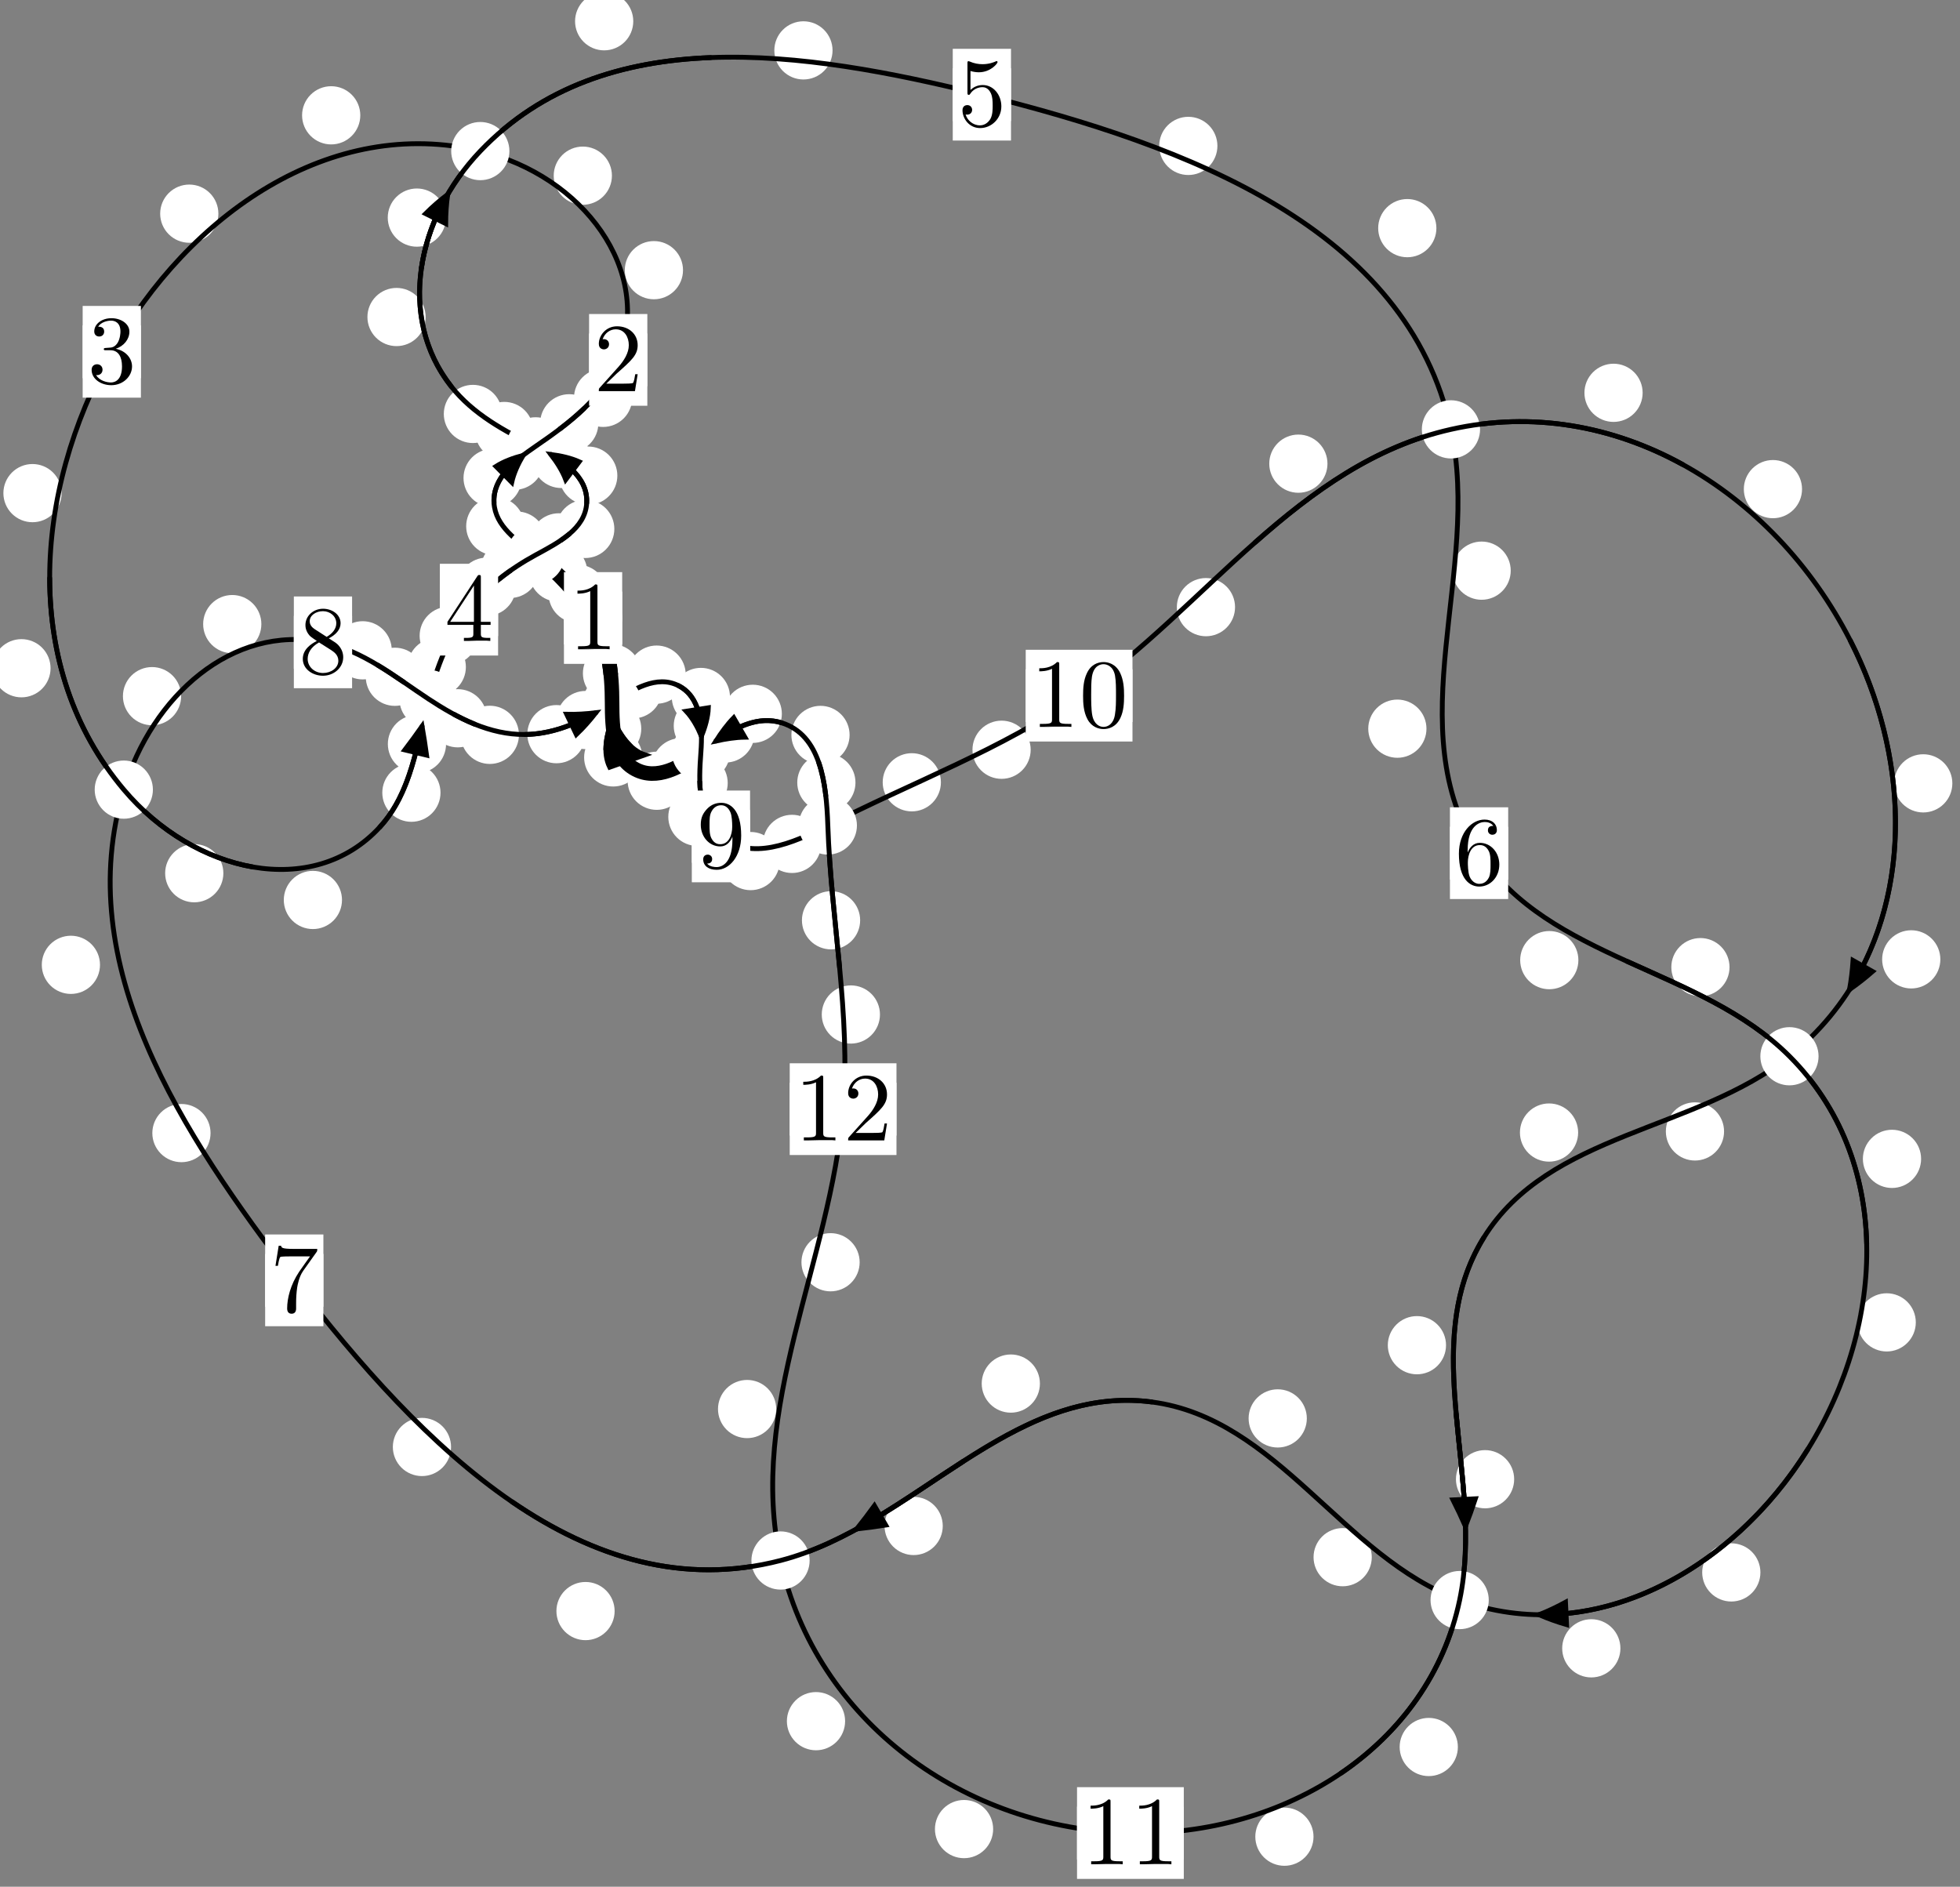 <?xml version="1.0"?>
<!-- Created by MetaPost 1.999 on 2021.07.05:2358 -->
<svg version="1.1" xmlns="http://www.w3.org/2000/svg" xmlns:xlink="http://www.w3.org/1999/xlink" width="201.28" height="193.766" viewBox="0 0 201.28 193.766">
<rect x="0" y="0" width="201.28" height="193.766" fill="#808080" stroke="none"/>
<!-- Original BoundingBox: -55.785324 -135.960480 145.494461 57.805710 -->
  <defs>
    <g transform="scale(0.01,0.01)" id="GLYPHcmr10_48">
      <path style="fill-rule: evenodd;" d="M460 -320C460 -400,455 -480,420 -554C374 -650,292 -666,250 -666C190 -666,117 -640,76 -547C44 -478,39 -400,39 -320C39 -245,43 -155,84 -79C127 2,200 22,249 22C303 22,379 1,423 -94C455 -163,460 -241,460 -320M249 -0C210 -0,151 -25,133 -121C122 -181,122 -273,122 -332C122 -396,122 -462,130 -516C149 -635,224 -644,249 -644C282 -644,348 -626,367 -527C377 -471,377 -395,377 -332C377 -257,377 -189,366 -125C351 -30,294 -0,249 -0"></path>
    </g>
    <g transform="scale(0.01,0.01)" id="GLYPHcmr10_49">
      <path style="fill-rule: evenodd;" d="M294 -640C294 -664,294 -666,271 -666C209 -602,121 -602,89 -602L89 -571C109 -571,168 -571,220 -597L220 -79C220 -43,217 -31,127 -31L95 -31L95 -0L257 -0L130 -3L217 -3L257 -3L297 -3L384 -3L419 -0L419 -31L387 -31C297 -31,294 -42,294 -79"></path>
    </g>
    <g transform="scale(0.01,0.01)" id="GLYPHcmr10_50">
      <path style="fill-rule: evenodd;" d="M127 -77L233 -180C389 -318,449 -372,449 -472C449 -586,359 -666,237 -666C124 -666,50 -574,50 -485C50 -429,100 -429,103 -429C120 -429,155 -441,155 -482C155 -508,137 -534,102 -534C94 -534,92 -534,89 -533C112 -598,166 -635,224 -635C315 -635,358 -554,358 -472C358 -392,308 -313,253 -251L61 -37C50 -26,50 -24,50 -0L421 -0L449 -174L424 -174C419 -144,412 -100,402 -85C395 -77,329 -77,307 -77"></path>
    </g>
    <g transform="scale(0.01,0.01)" id="GLYPHcmr10_51">
      <path style="fill-rule: evenodd;" d="M290 -352C372 -379,430 -449,430 -528C430 -610,342 -666,246 -666C145 -666,69 -606,69 -530C69 -497,91 -478,120 -478C151 -478,171 -500,171 -529C171 -579,124 -579,109 -579C140 -628,206 -641,242 -641C283 -641,338 -619,338 -529C338 -517,336 -459,310 -415C280 -367,246 -364,221 -363C213 -362,189 -360,182 -360C174 -359,167 -358,167 -348C167 -337,174 -337,191 -337L235 -337C317 -337,354 -269,354 -171C354 -35,285 -6,241 -6C198 -6,123 -23,88 -82C123 -77,154 -99,154 -137C154 -173,127 -193,98 -193C74 -193,42 -179,42 -135C42 -44,135 22,244 22C366 22,457 -69,457 -171C457 -253,394 -331,290 -352"></path>
    </g>
    <g transform="scale(0.01,0.01)" id="GLYPHcmr10_52">
      <path style="fill-rule: evenodd;" d="M294 -165L294 -78C294 -42,292 -31,218 -31L197 -31L197 -0L332 -0L238 -3L290 -3L332 -3L374 -3L427 -3L468 -0L468 -31L447 -31C373 -31,371 -42,371 -78L371 -165L471 -165L471 -196L371 -196L371 -651C371 -671,371 -677,355 -677C346 -677,343 -677,335 -665L28 -196L28 -165M300 -196L56 -196L300 -569"></path>
    </g>
    <g transform="scale(0.01,0.01)" id="GLYPHcmr10_53">
      <path style="fill-rule: evenodd;" d="M449 -201C449 -320,367 -420,259 -420C211 -420,168 -404,132 -369L132 -564C152 -558,185 -551,217 -551C340 -551,410 -642,410 -655C410 -661,407 -666,400 -666C399 -666,397 -666,392 -663C372 -654,323 -634,256 -634C216 -634,170 -641,123 -662C115 -665,113 -665,111 -665C101 -665,101 -657,101 -641L101 -345C101 -327,101 -319,115 -319C122 -319,124 -322,128 -328C139 -344,176 -398,257 -398C309 -398,334 -352,342 -334C358 -297,360 -258,360 -208C360 -173,360 -113,336 -71C312 -32,275 -6,229 -6C156 -6,99 -59,82 -118C85 -117,88 -116,99 -116C132 -116,149 -141,149 -165C149 -189,132 -214,99 -214C85 -214,50 -207,50 -161C50 -75,119 22,231 22C347 22,449 -74,449 -201"></path>
    </g>
    <g transform="scale(0.01,0.01)" id="GLYPHcmr10_54">
      <path style="fill-rule: evenodd;" d="M132 -328L132 -352C132 -605,256 -641,307 -641C331 -641,373 -635,395 -601C380 -601,340 -601,340 -556C340 -525,364 -510,386 -510C402 -510,432 -519,432 -558C432 -618,388 -666,305 -666C177 -666,42 -537,42 -316C42 -49,158 22,251 22C362 22,457 -72,457 -204C457 -331,368 -427,257 -427C189 -427,152 -376,132 -328M251 -6C188 -6,158 -66,152 -81C134 -128,134 -208,134 -226C134 -304,166 -404,256 -404C272 -404,318 -404,349 -342C367 -305,367 -254,367 -205C367 -157,367 -107,350 -71C320 -11,274 -6,251 -6"></path>
    </g>
    <g transform="scale(0.01,0.01)" id="GLYPHcmr10_55">
      <path style="fill-rule: evenodd;" d="M476 -609C485 -621,485 -623,485 -644L242 -644C120 -644,118 -657,114 -676L89 -676L56 -470L81 -470C84 -486,93 -549,106 -561C113 -567,191 -567,204 -567L411 -567C400 -551,321 -442,299 -409C209 -274,176 -135,176 -33C176 -23,176 22,222 22C268 22,268 -23,268 -33L268 -84C268 -139,271 -194,279 -248C283 -271,297 -357,341 -419"></path>
    </g>
    <g transform="scale(0.01,0.01)" id="GLYPHcmr10_56">
      <path style="fill-rule: evenodd;" d="M163 -457C117 -487,113 -521,113 -538C113 -599,178 -641,249 -641C322 -641,386 -589,386 -517C386 -460,347 -412,287 -377M309 -362C381 -399,430 -451,430 -517C430 -609,341 -666,250 -666C150 -666,69 -592,69 -499C69 -481,71 -436,113 -389C124 -377,161 -352,186 -335C128 -306,42 -250,42 -151C42 -45,144 22,249 22C362 22,457 -61,457 -168C457 -204,446 -249,408 -291C389 -312,373 -322,309 -362M209 -320L332 -242C360 -223,407 -193,407 -132C407 -58,332 -6,250 -6C164 -6,92 -68,92 -151C92 -209,124 -273,209 -320"></path>
    </g>
    <g transform="scale(0.01,0.01)" id="GLYPHcmr10_57">
      <path style="fill-rule: evenodd;" d="M367 -318L367 -286C367 -52,263 -6,205 -6C188 -6,134 -8,107 -42C151 -42,159 -71,159 -88C159 -119,135 -134,113 -134C97 -134,67 -125,67 -86C67 -19,121 22,206 22C335 22,457 -114,457 -329C457 -598,342 -666,253 -666C198 -666,149 -648,106 -603C65 -558,42 -516,42 -441C42 -316,130 -218,242 -218C303 -218,344 -260,367 -318M243 -241C227 -241,181 -241,150 -304C132 -341,132 -391,132 -440C132 -494,132 -541,153 -578C180 -628,218 -641,253 -641C299 -641,332 -607,349 -562C361 -530,365 -467,365 -421C365 -338,331 -241,243 -241"></path>
    </g>
  </defs>
  <path d="M62.315 60.986C62.315 60.193,62 59.433,61.439 58.872C60.879 58.312,60.119 57.997,59.326 57.997C58.533 57.997,57.773 58.312,57.213 58.872C56.652 59.433,56.337 60.193,56.337 60.986C56.337 61.778,56.652 62.539,57.213 63.099C57.773 63.66,58.533 63.974,59.326 63.974C60.119 63.974,60.879 63.66,61.439 63.099C62 62.539,62.315 61.778,62.315 60.986Z" style="fill: rgb(100%,100%,100%);stroke: none;"></path>
  <path d="M63.893 63.467C63.893 62.675,63.578 61.915,63.018 61.354C62.457 60.794,61.697 60.479,60.905 60.479C60.112 60.479,59.352 60.794,58.791 61.354C58.231 61.915,57.916 62.675,57.916 63.467C57.916 64.26,58.231 65.02,58.791 65.581C59.352 66.141,60.112 66.456,60.905 66.456C61.697 66.456,62.457 66.141,63.018 65.581C63.578 65.02,63.893 64.26,63.893 63.467Z" style="fill: rgb(100%,100%,100%);stroke: none;"></path>
  <path d="M56.073 55.521C56.073 54.728,55.758 53.968,55.198 53.408C54.637 52.847,53.877 52.532,53.084 52.532C52.292 52.532,51.532 52.847,50.971 53.408C50.411 53.968,50.096 54.728,50.096 55.521C50.096 56.314,50.411 57.074,50.971 57.634C51.532 58.195,52.292 58.51,53.084 58.51C53.877 58.51,54.637 58.195,55.198 57.634C55.758 57.074,56.073 56.314,56.073 55.521Z" style="fill: rgb(100%,100%,100%);stroke: none;"></path>
  <path d="M60.317 58.797C60.317 58.005,60.002 57.245,59.441 56.684C58.881 56.124,58.121 55.809,57.328 55.809C56.535 55.809,55.775 56.124,55.215 56.684C54.654 57.245,54.339 58.005,54.339 58.797C54.339 59.59,54.654 60.35,55.215 60.911C55.775 61.471,56.535 61.786,57.328 61.786C58.121 61.786,58.881 61.471,59.441 60.911C60.002 60.35,60.317 59.59,60.317 58.797Z" style="fill: rgb(100%,100%,100%);stroke: none;"></path>
  <path d="M53.577 49.086C53.577 48.294,53.262 47.534,52.702 46.973C52.141 46.413,51.381 46.098,50.588 46.098C49.796 46.098,49.035 46.413,48.475 46.973C47.914 47.534,47.6 48.294,47.6 49.086C47.6 49.879,47.914 50.639,48.475 51.2C49.035 51.76,49.796 52.075,50.588 52.075C51.381 52.075,52.141 51.76,52.702 51.2C53.262 50.639,53.577 49.879,53.577 49.086Z" style="fill: rgb(100%,100%,100%);stroke: none;"></path>
  <path d="M53.852 54.042C53.852 53.249,53.537 52.489,52.977 51.928C52.416 51.368,51.656 51.053,50.863 51.053C50.071 51.053,49.31 51.368,48.75 51.928C48.189 52.489,47.874 53.249,47.874 54.042C47.874 54.834,48.189 55.594,48.75 56.155C49.31 56.715,50.071 57.03,50.863 57.03C51.656 57.03,52.416 56.715,52.977 56.155C53.537 55.594,53.852 54.834,53.852 54.042Z" style="fill: rgb(100%,100%,100%);stroke: none;"></path>
  <path d="M61.446 43.472C61.446 42.679,61.131 41.919,60.571 41.358C60.01 40.798,59.25 40.483,58.457 40.483C57.665 40.483,56.904 40.798,56.344 41.358C55.784 41.919,55.469 42.679,55.469 43.472C55.469 44.264,55.784 45.025,56.344 45.585C56.904 46.145,57.665 46.46,58.457 46.46C59.25 46.46,60.01 46.145,60.571 45.585C61.131 45.025,61.446 44.264,61.446 43.472Z" style="fill: rgb(100%,100%,100%);stroke: none;"></path>
  <path d="M55.833 47.315C55.833 46.522,55.518 45.762,54.958 45.201C54.397 44.641,53.637 44.326,52.844 44.326C52.052 44.326,51.291 44.641,50.731 45.201C50.17 45.762,49.856 46.522,49.856 47.315C49.856 48.107,50.17 48.867,50.731 49.428C51.291 49.988,52.052 50.303,52.844 50.303C53.637 50.303,54.397 49.988,54.958 49.428C55.518 48.867,55.833 48.107,55.833 47.315Z" style="fill: rgb(100%,100%,100%);stroke: none;"></path>
  <path d="M70.141 27.746C70.141 26.954,69.826 26.193,69.265 25.633C68.705 25.072,67.944 24.758,67.152 24.758C66.359 24.758,65.599 25.072,65.038 25.633C64.478 26.193,64.163 26.954,64.163 27.746C64.163 28.539,64.478 29.299,65.038 29.86C65.599 30.42,66.359 30.735,67.152 30.735C67.944 30.735,68.705 30.42,69.265 29.86C69.826 29.299,70.141 28.539,70.141 27.746Z" style="fill: rgb(100%,100%,100%);stroke: none;"></path>
  <path d="M64.924 40.858C64.924 40.066,64.609 39.306,64.048 38.745C63.488 38.185,62.728 37.87,61.935 37.87C61.142 37.87,60.382 38.185,59.822 38.745C59.261 39.306,58.946 40.066,58.946 40.858C58.946 41.651,59.261 42.411,59.822 42.972C60.382 43.532,61.142 43.847,61.935 43.847C62.728 43.847,63.488 43.532,64.048 42.972C64.609 42.411,64.924 41.651,64.924 40.858Z" style="fill: rgb(100%,100%,100%);stroke: none;"></path>
  <path d="M37 11.843C37 11.05,36.685 10.29,36.124 9.73C35.564 9.169,34.804 8.854,34.011 8.854C33.218 8.854,32.458 9.169,31.898 9.73C31.337 10.29,31.022 11.05,31.022 11.843C31.022 12.636,31.337 13.396,31.898 13.956C32.458 14.517,33.218 14.832,34.011 14.832C34.804 14.832,35.564 14.517,36.124 13.956C36.685 13.396,37 12.636,37 11.843Z" style="fill: rgb(100%,100%,100%);stroke: none;"></path>
  <path d="M62.841 18.041C62.841 17.249,62.526 16.489,61.965 15.928C61.405 15.368,60.645 15.053,59.852 15.053C59.059 15.053,58.299 15.368,57.739 15.928C57.178 16.489,56.863 17.249,56.863 18.041C56.863 18.834,57.178 19.594,57.739 20.155C58.299 20.715,59.059 21.03,59.852 21.03C60.645 21.03,61.405 20.715,61.965 20.155C62.526 19.594,62.841 18.834,62.841 18.041Z" style="fill: rgb(100%,100%,100%);stroke: none;"></path>
  <path d="M6.326 50.644C6.326 49.851,6.011 49.091,5.45 48.53C4.89 47.97,4.13 47.655,3.337 47.655C2.544 47.655,1.784 47.97,1.224 48.53C0.663 49.091,0.348 49.851,0.348 50.644C0.348 51.436,0.663 52.196,1.224 52.757C1.784 53.317,2.544 53.632,3.337 53.632C4.13 53.632,4.89 53.317,5.45 52.757C6.011 52.196,6.326 51.436,6.326 50.644Z" style="fill: rgb(100%,100%,100%);stroke: none;"></path>
  <path d="M22.427 21.943C22.427 21.15,22.112 20.39,21.551 19.83C20.991 19.269,20.231 18.954,19.438 18.954C18.645 18.954,17.885 19.269,17.325 19.83C16.764 20.39,16.449 21.15,16.449 21.943C16.449 22.736,16.764 23.496,17.325 24.056C17.885 24.617,18.645 24.932,19.438 24.932C20.231 24.932,20.991 24.617,21.551 24.056C22.112 23.496,22.427 22.736,22.427 21.943Z" style="fill: rgb(100%,100%,100%);stroke: none;"></path>
  <path d="M22.938 89.678C22.938 88.885,22.623 88.125,22.062 87.565C21.502 87.004,20.742 86.689,19.949 86.689C19.156 86.689,18.396 87.004,17.836 87.565C17.275 88.125,16.96 88.885,16.96 89.678C16.96 90.471,17.275 91.231,17.836 91.791C18.396 92.352,19.156 92.667,19.949 92.667C20.742 92.667,21.502 92.352,22.062 91.791C22.623 91.231,22.938 90.471,22.938 89.678Z" style="fill: rgb(100%,100%,100%);stroke: none;"></path>
  <path d="M5.192 68.627C5.192 67.834,4.877 67.074,4.317 66.513C3.756 65.953,2.996 65.638,2.203 65.638C1.411 65.638,0.651 65.953,0.09 66.513C-0.47 67.074,-0.785 67.834,-0.785 68.627C-0.785 69.419,-0.47 70.18,0.09 70.74C0.651 71.301,1.411 71.616,2.203 71.616C2.996 71.616,3.756 71.301,4.317 70.74C4.877 70.18,5.192 69.419,5.192 68.627Z" style="fill: rgb(100%,100%,100%);stroke: none;"></path>
  <path d="M45.237 81.41C45.237 80.617,44.922 79.857,44.362 79.297C43.801 78.736,43.041 78.421,42.248 78.421C41.456 78.421,40.695 78.736,40.135 79.297C39.574 79.857,39.26 80.617,39.26 81.41C39.26 82.203,39.574 82.963,40.135 83.523C40.695 84.084,41.456 84.399,42.248 84.399C43.041 84.399,43.801 84.084,44.362 83.523C44.922 82.963,45.237 82.203,45.237 81.41Z" style="fill: rgb(100%,100%,100%);stroke: none;"></path>
  <path d="M35.121 92.425C35.121 91.633,34.806 90.872,34.246 90.312C33.685 89.752,32.925 89.437,32.132 89.437C31.34 89.437,30.579 89.752,30.019 90.312C29.458 90.872,29.144 91.633,29.144 92.425C29.144 93.218,29.458 93.978,30.019 94.539C30.579 95.099,31.34 95.414,32.132 95.414C32.925 95.414,33.685 95.099,34.246 94.539C34.806 93.978,35.121 93.218,35.121 92.425Z" style="fill: rgb(100%,100%,100%);stroke: none;"></path>
  <path d="M47.843 68.502C47.843 67.709,47.528 66.949,46.968 66.388C46.407 65.828,45.647 65.513,44.854 65.513C44.062 65.513,43.301 65.828,42.741 66.388C42.181 66.949,41.866 67.709,41.866 68.502C41.866 69.294,42.181 70.055,42.741 70.615C43.301 71.176,44.062 71.491,44.854 71.491C45.647 71.491,46.407 71.176,46.968 70.615C47.528 70.055,47.843 69.294,47.843 68.502Z" style="fill: rgb(100%,100%,100%);stroke: none;"></path>
  <path d="M45.808 76.408C45.808 75.616,45.493 74.856,44.933 74.295C44.372 73.735,43.612 73.42,42.819 73.42C42.027 73.42,41.266 73.735,40.706 74.295C40.145 74.856,39.83 75.616,39.83 76.408C39.83 77.201,40.145 77.961,40.706 78.522C41.266 79.082,42.027 79.397,42.819 79.397C43.612 79.397,44.372 79.082,44.933 78.522C45.493 77.961,45.808 77.201,45.808 76.408Z" style="fill: rgb(100%,100%,100%);stroke: none;"></path>
  <path d="M52.976 60.255C52.976 59.462,52.662 58.702,52.101 58.142C51.541 57.581,50.78 57.266,49.988 57.266C49.195 57.266,48.435 57.581,47.874 58.142C47.314 58.702,46.999 59.462,46.999 60.255C46.999 61.048,47.314 61.808,47.874 62.368C48.435 62.929,49.195 63.244,49.988 63.244C50.78 63.244,51.541 62.929,52.101 62.368C52.662 61.808,52.976 61.048,52.976 60.255Z" style="fill: rgb(100%,100%,100%);stroke: none;"></path>
  <path d="M49.07 65.294C49.07 64.501,48.756 63.741,48.195 63.181C47.635 62.62,46.874 62.305,46.082 62.305C45.289 62.305,44.529 62.62,43.968 63.181C43.408 63.741,43.093 64.501,43.093 65.294C43.093 66.087,43.408 66.847,43.968 67.407C44.529 67.968,45.289 68.283,46.082 68.283C46.874 68.283,47.635 67.968,48.195 67.407C48.756 66.847,49.07 66.087,49.07 65.294Z" style="fill: rgb(100%,100%,100%);stroke: none;"></path>
  <path d="M60.378 55.7C60.378 54.907,60.063 54.147,59.502 53.586C58.942 53.026,58.182 52.711,57.389 52.711C56.596 52.711,55.836 53.026,55.276 53.586C54.715 54.147,54.4 54.907,54.4 55.7C54.4 56.492,54.715 57.253,55.276 57.813C55.836 58.373,56.596 58.688,57.389 58.688C58.182 58.688,58.942 58.373,59.502 57.813C60.063 57.253,60.378 56.492,60.378 55.7Z" style="fill: rgb(100%,100%,100%);stroke: none;"></path>
  <path d="M55.371 58.425C55.371 57.632,55.056 56.872,54.496 56.311C53.935 55.751,53.175 55.436,52.383 55.436C51.59 55.436,50.83 55.751,50.269 56.311C49.709 56.872,49.394 57.632,49.394 58.425C49.394 59.217,49.709 59.977,50.269 60.538C50.83 61.098,51.59 61.413,52.383 61.413C53.175 61.413,53.935 61.098,54.496 60.538C55.056 59.977,55.371 59.217,55.371 58.425Z" style="fill: rgb(100%,100%,100%);stroke: none;"></path>
  <path d="M63.398 48.848C63.398 48.055,63.083 47.295,62.522 46.735C61.962 46.174,61.202 45.859,60.409 45.859C59.616 45.859,58.856 46.174,58.296 46.735C57.735 47.295,57.42 48.055,57.42 48.848C57.42 49.641,57.735 50.401,58.296 50.961C58.856 51.522,59.616 51.837,60.409 51.837C61.202 51.837,61.962 51.522,62.522 50.961C63.083 50.401,63.398 49.641,63.398 48.848Z" style="fill: rgb(100%,100%,100%);stroke: none;"></path>
  <path d="M63.089 54.32C63.089 53.528,62.774 52.768,62.214 52.207C61.653 51.647,60.893 51.332,60.1 51.332C59.308 51.332,58.548 51.647,57.987 52.207C57.427 52.768,57.112 53.528,57.112 54.32C57.112 55.113,57.427 55.873,57.987 56.434C58.548 56.994,59.308 57.309,60.1 57.309C60.893 57.309,61.653 56.994,62.214 56.434C62.774 55.873,63.089 55.113,63.089 54.32Z" style="fill: rgb(100%,100%,100%);stroke: none;"></path>
  <path d="M54.77 44.261C54.77 43.469,54.455 42.709,53.895 42.148C53.334 41.588,52.574 41.273,51.781 41.273C50.989 41.273,50.228 41.588,49.668 42.148C49.107 42.709,48.792 43.469,48.792 44.261C48.792 45.054,49.107 45.814,49.668 46.375C50.228 46.935,50.989 47.25,51.781 47.25C52.574 47.25,53.334 46.935,53.895 46.375C54.455 45.814,54.77 45.054,54.77 44.261Z" style="fill: rgb(100%,100%,100%);stroke: none;"></path>
  <path d="M60.627 47.131C60.627 46.339,60.312 45.579,59.751 45.018C59.191 44.458,58.431 44.143,57.638 44.143C56.845 44.143,56.085 44.458,55.525 45.018C54.964 45.579,54.649 46.339,54.649 47.131C54.649 47.924,54.964 48.684,55.525 49.245C56.085 49.805,56.845 50.12,57.638 50.12C58.431 50.12,59.191 49.805,59.751 49.245C60.312 48.684,60.627 47.924,60.627 47.131Z" style="fill: rgb(100%,100%,100%);stroke: none;"></path>
  <path d="M43.71 32.557C43.71 31.765,43.395 31.005,42.834 30.444C42.274 29.884,41.514 29.569,40.721 29.569C39.928 29.569,39.168 29.884,38.608 30.444C38.047 31.005,37.732 31.765,37.732 32.557C37.732 33.35,38.047 34.11,38.608 34.671C39.168 35.231,39.928 35.546,40.721 35.546C41.514 35.546,42.274 35.231,42.834 34.671C43.395 34.11,43.71 33.35,43.71 32.557Z" style="fill: rgb(100%,100%,100%);stroke: none;"></path>
  <path d="M51.553 42.512C51.553 41.719,51.238 40.959,50.678 40.398C50.117 39.838,49.357 39.523,48.564 39.523C47.772 39.523,47.012 39.838,46.451 40.398C45.891 40.959,45.576 41.719,45.576 42.512C45.576 43.304,45.891 44.065,46.451 44.625C47.012 45.186,47.772 45.5,48.564 45.5C49.357 45.5,50.117 45.186,50.678 44.625C51.238 44.065,51.553 43.304,51.553 42.512Z" style="fill: rgb(100%,100%,100%);stroke: none;"></path>
  <path d="M65.033 2.183C65.033 1.39,64.718 0.63,64.158 0.07C63.597 -0.491,62.837 -0.806,62.044 -0.806C61.252 -0.806,60.492 -0.491,59.931 0.07C59.371 0.63,59.056 1.39,59.056 2.183C59.056 2.976,59.371 3.736,59.931 4.296C60.492 4.857,61.252 5.172,62.044 5.172C62.837 5.172,63.597 4.857,64.158 4.296C64.718 3.736,65.033 2.976,65.033 2.183Z" style="fill: rgb(100%,100%,100%);stroke: none;"></path>
  <path d="M45.797 22.347C45.797 21.554,45.482 20.794,44.922 20.234C44.361 19.673,43.601 19.358,42.809 19.358C42.016 19.358,41.256 19.673,40.695 20.234C40.135 20.794,39.82 21.554,39.82 22.347C39.82 23.14,40.135 23.9,40.695 24.46C41.256 25.021,42.016 25.336,42.809 25.336C43.601 25.336,44.361 25.021,44.922 24.46C45.482 23.9,45.797 23.14,45.797 22.347Z" style="fill: rgb(100%,100%,100%);stroke: none;"></path>
  <path d="M125.02 14.985C125.02 14.192,124.705 13.432,124.145 12.871C123.584 12.311,122.824 11.996,122.031 11.996C121.239 11.996,120.478 12.311,119.918 12.871C119.357 13.432,119.043 14.192,119.043 14.985C119.043 15.777,119.357 16.537,119.918 17.098C120.478 17.658,121.239 17.973,122.031 17.973C122.824 17.973,123.584 17.658,124.145 17.098C124.705 16.537,125.02 15.777,125.02 14.985Z" style="fill: rgb(100%,100%,100%);stroke: none;"></path>
  <path d="M85.497 5.174C85.497 4.382,85.182 3.622,84.621 3.061C84.061 2.501,83.301 2.186,82.508 2.186C81.715 2.186,80.955 2.501,80.395 3.061C79.834 3.622,79.519 4.382,79.519 5.174C79.519 5.967,79.834 6.727,80.395 7.288C80.955 7.848,81.715 8.163,82.508 8.163C83.301 8.163,84.061 7.848,84.621 7.288C85.182 6.727,85.497 5.967,85.497 5.174Z" style="fill: rgb(100%,100%,100%);stroke: none;"></path>
  <path d="M155.142 58.606C155.142 57.813,154.827 57.053,154.266 56.492C153.706 55.932,152.946 55.617,152.153 55.617C151.36 55.617,150.6 55.932,150.04 56.492C149.479 57.053,149.164 57.813,149.164 58.606C149.164 59.398,149.479 60.159,150.04 60.719C150.6 61.28,151.36 61.595,152.153 61.595C152.946 61.595,153.706 61.28,154.266 60.719C154.827 60.159,155.142 59.398,155.142 58.606Z" style="fill: rgb(100%,100%,100%);stroke: none;"></path>
  <path d="M147.509 23.43C147.509 22.637,147.194 21.877,146.633 21.317C146.073 20.756,145.313 20.441,144.52 20.441C143.727 20.441,142.967 20.756,142.407 21.317C141.846 21.877,141.531 22.637,141.531 23.43C141.531 24.223,141.846 24.983,142.407 25.543C142.967 26.104,143.727 26.419,144.52 26.419C145.313 26.419,146.073 26.104,146.633 25.543C147.194 24.983,147.509 24.223,147.509 23.43Z" style="fill: rgb(100%,100%,100%);stroke: none;"></path>
  <path d="M162.09 98.605C162.09 97.812,161.775 97.052,161.215 96.492C160.654 95.931,159.894 95.616,159.101 95.616C158.309 95.616,157.548 95.931,156.988 96.492C156.427 97.052,156.113 97.812,156.113 98.605C156.113 99.398,156.427 100.158,156.988 100.718C157.548 101.279,158.309 101.594,159.101 101.594C159.894 101.594,160.654 101.279,161.215 100.718C161.775 100.158,162.09 99.398,162.09 98.605Z" style="fill: rgb(100%,100%,100%);stroke: none;"></path>
  <path d="M146.489 74.834C146.489 74.042,146.174 73.282,145.613 72.721C145.053 72.161,144.293 71.846,143.5 71.846C142.707 71.846,141.947 72.161,141.387 72.721C140.826 73.282,140.511 74.042,140.511 74.834C140.511 75.627,140.826 76.387,141.387 76.948C141.947 77.508,142.707 77.823,143.5 77.823C144.293 77.823,145.053 77.508,145.613 76.948C146.174 76.387,146.489 75.627,146.489 74.834Z" style="fill: rgb(100%,100%,100%);stroke: none;"></path>
  <path d="M197.285 119.014C197.285 118.221,196.97 117.461,196.409 116.901C195.849 116.34,195.089 116.025,194.296 116.025C193.503 116.025,192.743 116.34,192.183 116.901C191.622 117.461,191.307 118.221,191.307 119.014C191.307 119.807,191.622 120.567,192.183 121.127C192.743 121.688,193.503 122.003,194.296 122.003C195.089 122.003,195.849 121.688,196.409 121.127C196.97 120.567,197.285 119.807,197.285 119.014Z" style="fill: rgb(100%,100%,100%);stroke: none;"></path>
  <path d="M177.612 99.325C177.612 98.532,177.298 97.772,176.737 97.212C176.177 96.651,175.416 96.336,174.624 96.336C173.831 96.336,173.071 96.651,172.51 97.212C171.95 97.772,171.635 98.532,171.635 99.325C171.635 100.118,171.95 100.878,172.51 101.438C173.071 101.999,173.831 102.314,174.624 102.314C175.416 102.314,176.177 101.999,176.737 101.438C177.298 100.878,177.612 100.118,177.612 99.325Z" style="fill: rgb(100%,100%,100%);stroke: none;"></path>
  <path d="M180.783 161.485C180.783 160.692,180.468 159.932,179.908 159.372C179.347 158.811,178.587 158.496,177.795 158.496C177.002 158.496,176.242 158.811,175.681 159.372C175.121 159.932,174.806 160.692,174.806 161.485C174.806 162.278,175.121 163.038,175.681 163.598C176.242 164.159,177.002 164.474,177.795 164.474C178.587 164.474,179.347 164.159,179.908 163.598C180.468 163.038,180.783 162.278,180.783 161.485Z" style="fill: rgb(100%,100%,100%);stroke: none;"></path>
  <path d="M196.741 135.806C196.741 135.013,196.426 134.253,195.866 133.693C195.305 133.132,194.545 132.817,193.752 132.817C192.96 132.817,192.199 133.132,191.639 133.693C191.078 134.253,190.764 135.013,190.764 135.806C190.764 136.599,191.078 137.359,191.639 137.919C192.199 138.48,192.96 138.795,193.752 138.795C194.545 138.795,195.305 138.48,195.866 137.919C196.426 137.359,196.741 136.599,196.741 135.806Z" style="fill: rgb(100%,100%,100%);stroke: none;"></path>
  <path d="M140.872 159.921C140.872 159.128,140.557 158.368,139.996 157.807C139.436 157.247,138.676 156.932,137.883 156.932C137.09 156.932,136.33 157.247,135.77 157.807C135.209 158.368,134.894 159.128,134.894 159.921C134.894 160.713,135.209 161.474,135.77 162.034C136.33 162.595,137.09 162.909,137.883 162.909C138.676 162.909,139.436 162.595,139.996 162.034C140.557 161.474,140.872 160.713,140.872 159.921Z" style="fill: rgb(100%,100%,100%);stroke: none;"></path>
  <path d="M166.406 169.281C166.406 168.488,166.091 167.728,165.53 167.168C164.97 166.607,164.21 166.292,163.417 166.292C162.624 166.292,161.864 166.607,161.304 167.168C160.743 167.728,160.428 168.488,160.428 169.281C160.428 170.074,160.743 170.834,161.304 171.394C161.864 171.955,162.624 172.27,163.417 172.27C164.21 172.27,164.97 171.955,165.53 171.394C166.091 170.834,166.406 170.074,166.406 169.281Z" style="fill: rgb(100%,100%,100%);stroke: none;"></path>
  <path d="M106.793 142.091C106.793 141.298,106.478 140.538,105.918 139.977C105.357 139.417,104.597 139.102,103.804 139.102C103.012 139.102,102.252 139.417,101.691 139.977C101.131 140.538,100.816 141.298,100.816 142.091C100.816 142.883,101.131 143.644,101.691 144.204C102.252 144.765,103.012 145.08,103.804 145.08C104.597 145.08,105.357 144.765,105.918 144.204C106.478 143.644,106.793 142.883,106.793 142.091Z" style="fill: rgb(100%,100%,100%);stroke: none;"></path>
  <path d="M134.203 145.669C134.203 144.876,133.888 144.116,133.327 143.556C132.767 142.995,132.007 142.68,131.214 142.68C130.421 142.68,129.661 142.995,129.101 143.556C128.54 144.116,128.225 144.876,128.225 145.669C128.225 146.462,128.54 147.222,129.101 147.783C129.661 148.343,130.421 148.658,131.214 148.658C132.007 148.658,132.767 148.343,133.327 147.783C133.888 147.222,134.203 146.462,134.203 145.669Z" style="fill: rgb(100%,100%,100%);stroke: none;"></path>
  <path d="M63.118 165.455C63.118 164.662,62.803 163.902,62.243 163.342C61.682 162.781,60.922 162.466,60.129 162.466C59.337 162.466,58.576 162.781,58.016 163.342C57.455 163.902,57.141 164.662,57.141 165.455C57.141 166.248,57.455 167.008,58.016 167.568C58.576 168.129,59.337 168.444,60.129 168.444C60.922 168.444,61.682 168.129,62.243 167.568C62.803 167.008,63.118 166.248,63.118 165.455Z" style="fill: rgb(100%,100%,100%);stroke: none;"></path>
  <path d="M96.815 156.715C96.815 155.922,96.5 155.162,95.94 154.602C95.379 154.041,94.619 153.726,93.826 153.726C93.034 153.726,92.274 154.041,91.713 154.602C91.153 155.162,90.838 155.922,90.838 156.715C90.838 157.508,91.153 158.268,91.713 158.828C92.274 159.389,93.034 159.704,93.826 159.704C94.619 159.704,95.379 159.389,95.94 158.828C96.5 158.268,96.815 157.508,96.815 156.715Z" style="fill: rgb(100%,100%,100%);stroke: none;"></path>
  <path d="M21.622 116.367C21.622 115.574,21.307 114.814,20.747 114.253C20.186 113.693,19.426 113.378,18.633 113.378C17.841 113.378,17.08 113.693,16.52 114.253C15.959 114.814,15.644 115.574,15.644 116.367C15.644 117.159,15.959 117.92,16.52 118.48C17.08 119.041,17.841 119.355,18.633 119.355C19.426 119.355,20.186 119.041,20.747 118.48C21.307 117.92,21.622 117.159,21.622 116.367Z" style="fill: rgb(100%,100%,100%);stroke: none;"></path>
  <path d="M46.32 148.603C46.32 147.81,46.005 147.05,45.445 146.489C44.884 145.929,44.124 145.614,43.332 145.614C42.539 145.614,41.779 145.929,41.218 146.489C40.658 147.05,40.343 147.81,40.343 148.603C40.343 149.395,40.658 150.155,41.218 150.716C41.779 151.276,42.539 151.591,43.332 151.591C44.124 151.591,44.884 151.276,45.445 150.716C46.005 150.155,46.32 149.395,46.32 148.603Z" style="fill: rgb(100%,100%,100%);stroke: none;"></path>
  <path d="M18.601 71.494C18.601 70.702,18.286 69.941,17.726 69.381C17.165 68.821,16.405 68.506,15.613 68.506C14.82 68.506,14.06 68.821,13.499 69.381C12.939 69.941,12.624 70.702,12.624 71.494C12.624 72.287,12.939 73.047,13.499 73.608C14.06 74.168,14.82 74.483,15.613 74.483C16.405 74.483,17.165 74.168,17.726 73.608C18.286 73.047,18.601 72.287,18.601 71.494Z" style="fill: rgb(100%,100%,100%);stroke: none;"></path>
  <path d="M10.269 99.086C10.269 98.294,9.954 97.534,9.394 96.973C8.833 96.413,8.073 96.098,7.28 96.098C6.488 96.098,5.727 96.413,5.167 96.973C4.606 97.534,4.292 98.294,4.292 99.086C4.292 99.879,4.606 100.639,5.167 101.2C5.727 101.76,6.488 102.075,7.28 102.075C8.073 102.075,8.833 101.76,9.394 101.2C9.954 100.639,10.269 99.879,10.269 99.086Z" style="fill: rgb(100%,100%,100%);stroke: none;"></path>
  <path d="M40.232 66.786C40.232 65.993,39.917 65.233,39.356 64.673C38.796 64.112,38.036 63.797,37.243 63.797C36.45 63.797,35.69 64.112,35.13 64.673C34.569 65.233,34.254 65.993,34.254 66.786C34.254 67.579,34.569 68.339,35.13 68.899C35.69 69.46,36.45 69.775,37.243 69.775C38.036 69.775,38.796 69.46,39.356 68.899C39.917 68.339,40.232 67.579,40.232 66.786Z" style="fill: rgb(100%,100%,100%);stroke: none;"></path>
  <path d="M26.84 64.095C26.84 63.302,26.525 62.542,25.965 61.982C25.404 61.421,24.644 61.106,23.851 61.106C23.059 61.106,22.298 61.421,21.738 61.982C21.178 62.542,20.863 63.302,20.863 64.095C20.863 64.888,21.178 65.648,21.738 66.208C22.298 66.769,23.059 67.084,23.851 67.084C24.644 67.084,25.404 66.769,25.965 66.208C26.525 65.648,26.84 64.888,26.84 64.095Z" style="fill: rgb(100%,100%,100%);stroke: none;"></path>
  <path d="M49.998 73.765C49.998 72.972,49.683 72.212,49.123 71.652C48.562 71.091,47.802 70.776,47.01 70.776C46.217 70.776,45.457 71.091,44.896 71.652C44.336 72.212,44.021 72.972,44.021 73.765C44.021 74.558,44.336 75.318,44.896 75.878C45.457 76.439,46.217 76.754,47.01 76.754C47.802 76.754,48.562 76.439,49.123 75.878C49.683 75.318,49.998 74.558,49.998 73.765Z" style="fill: rgb(100%,100%,100%);stroke: none;"></path>
  <path d="M43.539 69.504C43.539 68.712,43.224 67.952,42.664 67.391C42.103 66.831,41.343 66.516,40.55 66.516C39.758 66.516,38.998 66.831,38.437 67.391C37.877 67.952,37.562 68.712,37.562 69.504C37.562 70.297,37.877 71.057,38.437 71.618C38.998 72.178,39.758 72.493,40.55 72.493C41.343 72.493,42.103 72.178,42.664 71.618C43.224 71.057,43.539 70.297,43.539 69.504Z" style="fill: rgb(100%,100%,100%);stroke: none;"></path>
  <path d="M60.132 75.398C60.132 74.605,59.817 73.845,59.257 73.285C58.696 72.724,57.936 72.409,57.143 72.409C56.351 72.409,55.591 72.724,55.03 73.285C54.47 73.845,54.155 74.605,54.155 75.398C54.155 76.191,54.47 76.951,55.03 77.511C55.591 78.072,56.351 78.387,57.143 78.387C57.936 78.387,58.696 78.072,59.257 77.511C59.817 76.951,60.132 76.191,60.132 75.398Z" style="fill: rgb(100%,100%,100%);stroke: none;"></path>
  <path d="M53.291 75.467C53.291 74.674,52.977 73.914,52.416 73.354C51.856 72.793,51.095 72.478,50.303 72.478C49.51 72.478,48.75 72.793,48.189 73.354C47.629 73.914,47.314 74.674,47.314 75.467C47.314 76.26,47.629 77.02,48.189 77.58C48.75 78.141,49.51 78.456,50.303 78.456C51.095 78.456,51.856 78.141,52.416 77.58C52.977 77.02,53.291 76.26,53.291 75.467Z" style="fill: rgb(100%,100%,100%);stroke: none;"></path>
  <path d="M68.001 70.794C68.001 70.002,67.686 69.242,67.126 68.681C66.565 68.121,65.805 67.806,65.012 67.806C64.22 67.806,63.46 68.121,62.899 68.681C62.339 69.242,62.024 70.002,62.024 70.794C62.024 71.587,62.339 72.347,62.899 72.908C63.46 73.468,64.22 73.783,65.012 73.783C65.805 73.783,66.565 73.468,67.126 72.908C67.686 72.347,68.001 71.587,68.001 70.794Z" style="fill: rgb(100%,100%,100%);stroke: none;"></path>
  <path d="M63.125 73.946C63.125 73.153,62.81 72.393,62.249 71.832C61.689 71.272,60.929 70.957,60.136 70.957C59.343 70.957,58.583 71.272,58.023 71.832C57.462 72.393,57.147 73.153,57.147 73.946C57.147 74.738,57.462 75.498,58.023 76.059C58.583 76.619,59.343 76.934,60.136 76.934C60.929 76.934,61.689 76.619,62.249 76.059C62.81 75.498,63.125 74.738,63.125 73.946Z" style="fill: rgb(100%,100%,100%);stroke: none;"></path>
  <path d="M74.965 71.577C74.965 70.784,74.65 70.024,74.09 69.464C73.529 68.903,72.769 68.588,71.976 68.588C71.184 68.588,70.423 68.903,69.863 69.464C69.302 70.024,68.987 70.784,68.987 71.577C68.987 72.37,69.302 73.13,69.863 73.69C70.423 74.251,71.184 74.566,71.976 74.566C72.769 74.566,73.529 74.251,74.09 73.69C74.65 73.13,74.965 72.37,74.965 71.577Z" style="fill: rgb(100%,100%,100%);stroke: none;"></path>
  <path d="M70.419 69.283C70.419 68.49,70.104 67.73,69.543 67.17C68.983 66.609,68.223 66.294,67.43 66.294C66.637 66.294,65.877 66.609,65.317 67.17C64.756 67.73,64.441 68.49,64.441 69.283C64.441 70.076,64.756 70.836,65.317 71.396C65.877 71.957,66.637 72.272,67.43 72.272C68.223 72.272,68.983 71.957,69.543 71.396C70.104 70.836,70.419 70.076,70.419 69.283Z" style="fill: rgb(100%,100%,100%);stroke: none;"></path>
  <path d="M74.732 80.411C74.732 79.619,74.417 78.859,73.857 78.298C73.296 77.738,72.536 77.423,71.743 77.423C70.951 77.423,70.19 77.738,69.63 78.298C69.069 78.859,68.755 79.619,68.755 80.411C68.755 81.204,69.069 81.964,69.63 82.525C70.19 83.085,70.951 83.4,71.743 83.4C72.536 83.4,73.296 83.085,73.857 82.525C74.417 81.964,74.732 81.204,74.732 80.411Z" style="fill: rgb(100%,100%,100%);stroke: none;"></path>
  <path d="M75.167 74.544C75.167 73.751,74.852 72.991,74.291 72.431C73.731 71.87,72.971 71.555,72.178 71.555C71.385 71.555,70.625 71.87,70.065 72.431C69.504 72.991,69.189 73.751,69.189 74.544C69.189 75.337,69.504 76.097,70.065 76.657C70.625 77.218,71.385 77.533,72.178 77.533C72.971 77.533,73.731 77.218,74.291 76.657C74.852 76.097,75.167 75.337,75.167 74.544Z" style="fill: rgb(100%,100%,100%);stroke: none;"></path>
  <path d="M80.074 88.431C80.074 87.638,79.759 86.878,79.199 86.318C78.638 85.757,77.878 85.442,77.085 85.442C76.293 85.442,75.532 85.757,74.972 86.318C74.411 86.878,74.096 87.638,74.096 88.431C74.096 89.224,74.411 89.984,74.972 90.544C75.532 91.105,76.293 91.42,77.085 91.42C77.878 91.42,78.638 91.105,79.199 90.544C79.759 89.984,80.074 89.224,80.074 88.431Z" style="fill: rgb(100%,100%,100%);stroke: none;"></path>
  <path d="M74.608 83.891C74.608 83.098,74.293 82.338,73.732 81.777C73.172 81.217,72.412 80.902,71.619 80.902C70.826 80.902,70.066 81.217,69.506 81.777C68.945 82.338,68.63 83.098,68.63 83.891C68.63 84.683,68.945 85.443,69.506 86.004C70.066 86.564,70.826 86.879,71.619 86.879C72.412 86.879,73.172 86.564,73.732 86.004C74.293 85.443,74.608 84.683,74.608 83.891Z" style="fill: rgb(100%,100%,100%);stroke: none;"></path>
  <path d="M96.626 80.34C96.626 79.548,96.311 78.787,95.75 78.227C95.19 77.667,94.43 77.352,93.637 77.352C92.844 77.352,92.084 77.667,91.524 78.227C90.963 78.787,90.648 79.548,90.648 80.34C90.648 81.133,90.963 81.893,91.524 82.454C92.084 83.014,92.844 83.329,93.637 83.329C94.43 83.329,95.19 83.014,95.75 82.454C96.311 81.893,96.626 81.133,96.626 80.34Z" style="fill: rgb(100%,100%,100%);stroke: none;"></path>
  <path d="M84.324 86.667C84.324 85.874,84.009 85.114,83.448 84.554C82.888 83.993,82.128 83.678,81.335 83.678C80.542 83.678,79.782 83.993,79.221 84.554C78.661 85.114,78.346 85.874,78.346 86.667C78.346 87.46,78.661 88.22,79.221 88.78C79.782 89.341,80.542 89.656,81.335 89.656C82.128 89.656,82.888 89.341,83.448 88.78C84.009 88.22,84.324 87.46,84.324 86.667Z" style="fill: rgb(100%,100%,100%);stroke: none;"></path>
  <path d="M126.832 62.353C126.832 61.56,126.517 60.8,125.957 60.24C125.397 59.679,124.636 59.364,123.844 59.364C123.051 59.364,122.291 59.679,121.73 60.24C121.17 60.8,120.855 61.56,120.855 62.353C120.855 63.146,121.17 63.906,121.73 64.466C122.291 65.027,123.051 65.342,123.844 65.342C124.636 65.342,125.397 65.027,125.957 64.466C126.517 63.906,126.832 63.146,126.832 62.353Z" style="fill: rgb(100%,100%,100%);stroke: none;"></path>
  <path d="M105.844 76.998C105.844 76.205,105.529 75.445,104.969 74.884C104.409 74.324,103.648 74.009,102.856 74.009C102.063 74.009,101.303 74.324,100.742 74.884C100.182 75.445,99.867 76.205,99.867 76.998C99.867 77.79,100.182 78.551,100.742 79.111C101.303 79.672,102.063 79.986,102.856 79.986C103.648 79.986,104.409 79.672,104.969 79.111C105.529 78.551,105.844 77.79,105.844 76.998Z" style="fill: rgb(100%,100%,100%);stroke: none;"></path>
  <path d="M168.689 40.341C168.689 39.549,168.374 38.788,167.814 38.228C167.253 37.668,166.493 37.353,165.701 37.353C164.908 37.353,164.148 37.668,163.587 38.228C163.027 38.788,162.712 39.549,162.712 40.341C162.712 41.134,163.027 41.894,163.587 42.455C164.148 43.015,164.908 43.33,165.701 43.33C166.493 43.33,167.253 43.015,167.814 42.455C168.374 41.894,168.689 41.134,168.689 40.341Z" style="fill: rgb(100%,100%,100%);stroke: none;"></path>
  <path d="M136.323 47.619C136.323 46.826,136.008 46.066,135.447 45.505C134.887 44.945,134.127 44.63,133.334 44.63C132.541 44.63,131.781 44.945,131.221 45.505C130.66 46.066,130.345 46.826,130.345 47.619C130.345 48.411,130.66 49.172,131.221 49.732C131.781 50.293,132.541 50.607,133.334 50.607C134.127 50.607,134.887 50.293,135.447 49.732C136.008 49.172,136.323 48.411,136.323 47.619Z" style="fill: rgb(100%,100%,100%);stroke: none;"></path>
  <path d="M200.494 80.45C200.494 79.657,200.18 78.897,199.619 78.336C199.059 77.776,198.298 77.461,197.506 77.461C196.713 77.461,195.953 77.776,195.392 78.336C194.832 78.897,194.517 79.657,194.517 80.45C194.517 81.242,194.832 82.002,195.392 82.563C195.953 83.123,196.713 83.438,197.506 83.438C198.298 83.438,199.059 83.123,199.619 82.563C200.18 82.002,200.494 81.242,200.494 80.45Z" style="fill: rgb(100%,100%,100%);stroke: none;"></path>
  <path d="M185.058 50.232C185.058 49.44,184.743 48.68,184.183 48.119C183.622 47.559,182.862 47.244,182.07 47.244C181.277 47.244,180.517 47.559,179.956 48.119C179.396 48.68,179.081 49.44,179.081 50.232C179.081 51.025,179.396 51.785,179.956 52.346C180.517 52.906,181.277 53.221,182.07 53.221C182.862 53.221,183.622 52.906,184.183 52.346C184.743 51.785,185.058 51.025,185.058 50.232Z" style="fill: rgb(100%,100%,100%);stroke: none;"></path>
  <path d="M177.051 116.196C177.051 115.403,176.736 114.643,176.176 114.083C175.615 113.522,174.855 113.207,174.062 113.207C173.27 113.207,172.509 113.522,171.949 114.083C171.388 114.643,171.073 115.403,171.073 116.196C171.073 116.989,171.388 117.749,171.949 118.309C172.509 118.87,173.27 119.185,174.062 119.185C174.855 119.185,175.615 118.87,176.176 118.309C176.736 117.749,177.051 116.989,177.051 116.196Z" style="fill: rgb(100%,100%,100%);stroke: none;"></path>
  <path d="M199.262 98.525C199.262 97.732,198.947 96.972,198.387 96.411C197.826 95.851,197.066 95.536,196.273 95.536C195.481 95.536,194.721 95.851,194.16 96.411C193.6 96.972,193.285 97.732,193.285 98.525C193.285 99.317,193.6 100.078,194.16 100.638C194.721 101.199,195.481 101.514,196.273 101.514C197.066 101.514,197.826 101.199,198.387 100.638C198.947 100.078,199.262 99.317,199.262 98.525Z" style="fill: rgb(100%,100%,100%);stroke: none;"></path>
  <path d="M148.498 138.15C148.498 137.358,148.183 136.597,147.622 136.037C147.062 135.476,146.302 135.161,145.509 135.161C144.716 135.161,143.956 135.476,143.396 136.037C142.835 136.597,142.52 137.358,142.52 138.15C142.52 138.943,142.835 139.703,143.396 140.264C143.956 140.824,144.716 141.139,145.509 141.139C146.302 141.139,147.062 140.824,147.622 140.264C148.183 139.703,148.498 138.943,148.498 138.15Z" style="fill: rgb(100%,100%,100%);stroke: none;"></path>
  <path d="M162.065 116.311C162.065 115.518,161.75 114.758,161.19 114.198C160.629 113.637,159.869 113.322,159.077 113.322C158.284 113.322,157.524 113.637,156.963 114.198C156.403 114.758,156.088 115.518,156.088 116.311C156.088 117.104,156.403 117.864,156.963 118.424C157.524 118.985,158.284 119.3,159.077 119.3C159.869 119.3,160.629 118.985,161.19 118.424C161.75 117.864,162.065 117.104,162.065 116.311Z" style="fill: rgb(100%,100%,100%);stroke: none;"></path>
  <path d="M149.714 179.414C149.714 178.622,149.399 177.861,148.838 177.301C148.278 176.74,147.518 176.426,146.725 176.426C145.932 176.426,145.172 176.74,144.612 177.301C144.051 177.861,143.736 178.622,143.736 179.414C143.736 180.207,144.051 180.967,144.612 181.528C145.172 182.088,145.932 182.403,146.725 182.403C147.518 182.403,148.278 182.088,148.838 181.528C149.399 180.967,149.714 180.207,149.714 179.414Z" style="fill: rgb(100%,100%,100%);stroke: none;"></path>
  <path d="M155.495 151.914C155.495 151.121,155.18 150.361,154.619 149.801C154.059 149.24,153.299 148.925,152.506 148.925C151.713 148.925,150.953 149.24,150.393 149.801C149.832 150.361,149.517 151.121,149.517 151.914C149.517 152.707,149.832 153.467,150.393 154.027C150.953 154.588,151.713 154.903,152.506 154.903C153.299 154.903,154.059 154.588,154.619 154.027C155.18 153.467,155.495 152.707,155.495 151.914Z" style="fill: rgb(100%,100%,100%);stroke: none;"></path>
  <path d="M101.99 187.844C101.99 187.052,101.675 186.292,101.115 185.731C100.554 185.171,99.794 184.856,99.001 184.856C98.209 184.856,97.449 185.171,96.888 185.731C96.328 186.292,96.013 187.052,96.013 187.844C96.013 188.637,96.328 189.397,96.888 189.958C97.449 190.518,98.209 190.833,99.001 190.833C99.794 190.833,100.554 190.518,101.115 189.958C101.675 189.397,101.99 188.637,101.99 187.844Z" style="fill: rgb(100%,100%,100%);stroke: none;"></path>
  <path d="M134.89 188.626C134.89 187.833,134.575 187.073,134.015 186.513C133.454 185.952,132.694 185.637,131.901 185.637C131.109 185.637,130.349 185.952,129.788 186.513C129.228 187.073,128.913 187.833,128.913 188.626C128.913 189.419,129.228 190.179,129.788 190.739C130.349 191.3,131.109 191.615,131.901 191.615C132.694 191.615,133.454 191.3,134.015 190.739C134.575 190.179,134.89 189.419,134.89 188.626Z" style="fill: rgb(100%,100%,100%);stroke: none;"></path>
  <path d="M79.712 144.707C79.712 143.914,79.397 143.154,78.836 142.593C78.276 142.033,77.516 141.718,76.723 141.718C75.93 141.718,75.17 142.033,74.61 142.593C74.049 143.154,73.734 143.914,73.734 144.707C73.734 145.499,74.049 146.259,74.61 146.82C75.17 147.38,75.93 147.695,76.723 147.695C77.516 147.695,78.276 147.38,78.836 146.82C79.397 146.259,79.712 145.499,79.712 144.707Z" style="fill: rgb(100%,100%,100%);stroke: none;"></path>
  <path d="M86.787 176.762C86.787 175.969,86.472 175.209,85.911 174.649C85.351 174.088,84.591 173.773,83.798 173.773C83.005 173.773,82.245 174.088,81.685 174.649C81.124 175.209,80.809 175.969,80.809 176.762C80.809 177.555,81.124 178.315,81.685 178.875C82.245 179.436,83.005 179.751,83.798 179.751C84.591 179.751,85.351 179.436,85.911 178.875C86.472 178.315,86.787 177.555,86.787 176.762Z" style="fill: rgb(100%,100%,100%);stroke: none;"></path>
  <path d="M90.367 104.188C90.367 103.395,90.052 102.635,89.492 102.074C88.931 101.514,88.171 101.199,87.379 101.199C86.586 101.199,85.826 101.514,85.265 102.074C84.705 102.635,84.39 103.395,84.39 104.188C84.39 104.98,84.705 105.741,85.265 106.301C85.826 106.861,86.586 107.176,87.379 107.176C88.171 107.176,88.931 106.861,89.492 106.301C90.052 105.741,90.367 104.98,90.367 104.188Z" style="fill: rgb(100%,100%,100%);stroke: none;"></path>
  <path d="M88.282 129.631C88.282 128.839,87.967 128.079,87.406 127.518C86.846 126.958,86.086 126.643,85.293 126.643C84.5 126.643,83.74 126.958,83.18 127.518C82.619 128.079,82.304 128.839,82.304 129.631C82.304 130.424,82.619 131.184,83.18 131.745C83.74 132.305,84.5 132.62,85.293 132.62C86.086 132.62,86.846 132.305,87.406 131.745C87.967 131.184,88.282 130.424,88.282 129.631Z" style="fill: rgb(100%,100%,100%);stroke: none;"></path>
  <path d="M87.852 80.368C87.852 79.575,87.537 78.815,86.976 78.255C86.416 77.694,85.656 77.379,84.863 77.379C84.07 77.379,83.31 77.694,82.75 78.255C82.189 78.815,81.874 79.575,81.874 80.368C81.874 81.161,82.189 81.921,82.75 82.481C83.31 83.042,84.07 83.357,84.863 83.357C85.656 83.357,86.416 83.042,86.976 82.481C87.537 81.921,87.852 81.161,87.852 80.368Z" style="fill: rgb(100%,100%,100%);stroke: none;"></path>
  <path d="M88.332 94.512C88.332 93.72,88.017 92.96,87.456 92.399C86.896 91.839,86.136 91.524,85.343 91.524C84.55 91.524,83.79 91.839,83.23 92.399C82.669 92.96,82.354 93.72,82.354 94.512C82.354 95.305,82.669 96.065,83.23 96.626C83.79 97.186,84.55 97.501,85.343 97.501C86.136 97.501,86.896 97.186,87.456 96.626C88.017 96.065,88.332 95.305,88.332 94.512Z" style="fill: rgb(100%,100%,100%);stroke: none;"></path>
  <path d="M80.292 73.308C80.292 72.516,79.977 71.755,79.416 71.195C78.856 70.634,78.096 70.32,77.303 70.32C76.51 70.32,75.75 70.634,75.19 71.195C74.629 71.755,74.314 72.516,74.314 73.308C74.314 74.101,74.629 74.861,75.19 75.422C75.75 75.982,76.51 76.297,77.303 76.297C78.096 76.297,78.856 75.982,79.416 75.422C79.977 74.861,80.292 74.101,80.292 73.308Z" style="fill: rgb(100%,100%,100%);stroke: none;"></path>
  <path d="M87.249 75.476C87.249 74.684,86.935 73.924,86.374 73.363C85.814 72.803,85.053 72.488,84.261 72.488C83.468 72.488,82.708 72.803,82.147 73.363C81.587 73.924,81.272 74.684,81.272 75.476C81.272 76.269,81.587 77.029,82.147 77.59C82.708 78.15,83.468 78.465,84.261 78.465C85.053 78.465,85.814 78.15,86.374 77.59C86.935 77.029,87.249 76.269,87.249 75.476Z" style="fill: rgb(100%,100%,100%);stroke: none;"></path>
  <path d="M72.909 78.796C72.909 78.003,72.595 77.243,72.034 76.683C71.474 76.122,70.713 75.807,69.921 75.807C69.128 75.807,68.368 76.122,67.807 76.683C67.247 77.243,66.932 78.003,66.932 78.796C66.932 79.589,67.247 80.349,67.807 80.909C68.368 81.47,69.128 81.785,69.921 81.785C70.713 81.785,71.474 81.47,72.034 80.909C72.595 80.349,72.909 79.589,72.909 78.796Z" style="fill: rgb(100%,100%,100%);stroke: none;"></path>
  <path d="M77.483 75.325C77.483 74.532,77.168 73.772,76.607 73.212C76.047 72.651,75.287 72.336,74.494 72.336C73.701 72.336,72.941 72.651,72.381 73.212C71.82 73.772,71.505 74.532,71.505 75.325C71.505 76.118,71.82 76.878,72.381 77.438C72.941 77.999,73.701 78.314,74.494 78.314C75.287 78.314,76.047 77.999,76.607 77.438C77.168 76.878,77.483 76.118,77.483 75.325Z" style="fill: rgb(100%,100%,100%);stroke: none;"></path>
  <path d="M65.963 77.785C65.963 76.992,65.648 76.232,65.088 75.672C64.527 75.111,63.767 74.796,62.974 74.796C62.182 74.796,61.422 75.111,60.861 75.672C60.301 76.232,59.986 76.992,59.986 77.785C59.986 78.578,60.301 79.338,60.861 79.898C61.422 80.459,62.182 80.774,62.974 80.774C63.767 80.774,64.527 80.459,65.088 79.898C65.648 79.338,65.963 78.578,65.963 77.785Z" style="fill: rgb(100%,100%,100%);stroke: none;"></path>
  <path d="M70.431 80.182C70.431 79.389,70.116 78.629,69.556 78.069C68.995 77.508,68.235 77.193,67.443 77.193C66.65 77.193,65.89 77.508,65.329 78.069C64.769 78.629,64.454 79.389,64.454 80.182C64.454 80.975,64.769 81.735,65.329 82.295C65.89 82.856,66.65 83.171,67.443 83.171C68.235 83.171,68.995 82.856,69.556 82.295C70.116 81.735,70.431 80.975,70.431 80.182Z" style="fill: rgb(100%,100%,100%);stroke: none;"></path>
  <path d="M65.839 69.147C65.839 68.354,65.524 67.594,64.963 67.034C64.403 66.473,63.643 66.158,62.85 66.158C62.057 66.158,61.297 66.473,60.737 67.034C60.176 67.594,59.861 68.354,59.861 69.147C59.861 69.94,60.176 70.7,60.737 71.26C61.297 71.821,62.057 72.136,62.85 72.136C63.643 72.136,64.403 71.821,64.963 71.26C65.524 70.7,65.839 69.94,65.839 69.147Z" style="fill: rgb(100%,100%,100%);stroke: none;"></path>
  <path d="M65.853 74.839C65.853 74.046,65.538 73.286,64.978 72.726C64.417 72.165,63.657 71.85,62.864 71.85C62.072 71.85,61.312 72.165,60.751 72.726C60.191 73.286,59.876 74.046,59.876 74.839C59.876 75.632,60.191 76.392,60.751 76.952C61.312 77.513,62.072 77.828,62.864 77.828C63.657 77.828,64.417 77.513,64.978 76.952C65.538 76.392,65.853 75.632,65.853 74.839Z" style="fill: rgb(100%,100%,100%);stroke: none;"></path>
  <path d="M60.905 63.467C59.326 60.986,57.328 58.797,55 57C53.084 55.521,50.863 54.042,50.73 51.639C50.588 49.086,52.844 47.315,55 45.839C58.457 43.472,61.935 40.858,63.486 36.96C67.152 27.746,59.852 18.041,49.325 15.516C34.011 11.843,19.438 21.943,11.48 36.129C3.337 50.644,2.203 68.627,12.714 81.095C19.949 89.678,32.132 92.425,39.004 84.943C42.248 81.41,42.819 76.408,44.009 71.786C44.854 68.502,46.082 65.294,48.161 62.611C49.988 60.255,52.383 58.425,55 57C57.389 55.7,60.1 54.32,60.25 51.66C60.409 48.848,57.638 47.131,55 45.839C51.781 44.261,48.564 42.512,46.342 39.691C40.721 32.557,42.809 22.347,49.325 15.516C62.044 2.183,82.508 5.174,100.833 9.723C122.031 14.985,144.52 23.43,149.004 44.095C152.153 58.606,143.5 74.834,151.891 87.619C159.101 98.605,174.624 99.325,183.766 108.475C194.296 119.014,193.752 135.806,185.661 148.826C177.795 161.485,163.417 169.281,149.897 164.325C137.883 159.921,131.214 145.669,118.273 143.98C103.804 142.091,93.826 156.715,80.156 160.261C60.129 165.455,43.332 148.603,30.22 131.49C18.633 116.367,7.28 99.086,12.714 81.095C15.613 71.494,23.851 64.095,33.167 65.967C37.243 66.786,40.55 69.504,44.009 71.786C47.01 73.765,50.303 75.467,53.9 75.431C57.143 75.398,60.136 73.946,62.858 72.187C65.012 70.794,67.43 69.283,69.667 70.412C71.976 71.577,72.178 74.544,71.979 77.234C71.743 80.411,71.619 83.891,74.035 85.898C77.085 88.431,81.335 86.667,85.013 84.776C93.637 80.34,102.856 76.998,110.817 71.442C123.844 62.353,133.334 47.619,149.004 44.095C165.701 40.341,182.07 50.232,190.007 65.77C197.506 80.45,196.273 98.525,183.766 108.475C174.062 116.196,159.077 116.311,152.374 127.1C145.509 138.15,152.506 151.914,149.897 164.325C146.725 179.414,131.901 188.626,116.087 188.25C99.001 187.844,83.798 176.762,80.156 160.261C76.723 144.707,85.293 129.631,86.582 113.908C87.379 104.188,85.343 94.512,85.013 84.776C84.863 80.368,84.261 75.476,80.275 74.234C77.303 73.308,74.494 75.325,71.979 77.234C69.921 78.796,67.443 80.182,65.246 79.004C62.974 77.785,62.864 74.839,62.858 72.187C62.85 69.147,62.538 66.035,60.905 63.467" style="stroke:rgb(0%,0%,0%); stroke-width: 0.498;stroke-linecap: round;stroke-linejoin: round;stroke-miterlimit: 10;fill: none;"></path>
  <path d="M60.905 63.467C59.326 60.986,57.328 58.797,55 57" style="stroke:rgb(0%,0%,0%); stroke-width: 1.494;stroke-linecap: round;stroke-linejoin: round;stroke-miterlimit: 10;fill: none;"></path>
  <path d="M71.979 77.234C69.921 78.796,67.443 80.182,65.246 79.004C62.974 77.785,62.864 74.839,62.858 72.187C62.85 69.147,62.538 66.035,60.905 63.467" style="stroke:rgb(0%,0%,0%); stroke-width: 1.494;stroke-linecap: round;stroke-linejoin: round;stroke-miterlimit: 10;fill: none;"></path>
  <path d="M57.989 57C57.989 56.207,57.674 55.447,57.113 54.887C56.553 54.326,55.793 54.011,55 54.011C54.207 54.011,53.447 54.326,52.887 54.887C52.326 55.447,52.011 56.207,52.011 57C52.011 57.793,52.326 58.553,52.887 59.113C53.447 59.674,54.207 59.989,55 59.989C55.793 59.989,56.553 59.674,57.113 59.113C57.674 58.553,57.989 57.793,57.989 57Z" style="fill: rgb(100%,100%,100%);stroke: none;"></path>
  <path d="M51.284 59.456C52.438 58.526,53.691 57.712,55 57C56.195 56.35,57.47 55.68,58.465 54.84" style="stroke:rgb(0%,0%,0%); stroke-width: 0.498;stroke-linecap: round;stroke-linejoin: round;stroke-miterlimit: 10;fill: none;"></path>
  <path d="M52.314 15.516C52.314 14.724,51.999 13.963,51.438 13.403C50.878 12.842,50.117 12.528,49.325 12.528C48.532 12.528,47.772 12.842,47.211 13.403C46.651 13.963,46.336 14.724,46.336 15.516C46.336 16.309,46.651 17.069,47.211 17.63C47.772 18.19,48.532 18.505,49.325 18.505C50.117 18.505,50.878 18.19,51.438 17.63C51.999 17.069,52.314 16.309,52.314 15.516Z" style="fill: rgb(100%,100%,100%);stroke: none;"></path>
  <path d="M43.282 27.49C43.916 23.192,46.067 18.932,49.325 15.516C55.685 8.85,63.98 6.264,72.977 5.914" style="stroke:rgb(0%,0%,0%); stroke-width: 0.498;stroke-linecap: round;stroke-linejoin: round;stroke-miterlimit: 10;fill: none;"></path>
  <path d="M46.998 71.786C46.998 70.993,46.683 70.233,46.122 69.673C45.562 69.112,44.802 68.797,44.009 68.797C43.216 68.797,42.456 69.112,41.896 69.673C41.335 70.233,41.02 70.993,41.02 71.786C41.02 72.579,41.335 73.339,41.896 73.899C42.456 74.46,43.216 74.775,44.009 74.775C44.802 74.775,45.562 74.46,46.122 73.899C46.683 73.339,46.998 72.579,46.998 71.786Z" style="fill: rgb(100%,100%,100%);stroke: none;"></path>
  <path d="M38.82 68.328C40.588 69.395,42.28 70.645,44.009 71.786C45.509 72.776,47.083 73.696,48.731 74.364" style="stroke:rgb(0%,0%,0%); stroke-width: 0.498;stroke-linecap: round;stroke-linejoin: round;stroke-miterlimit: 10;fill: none;"></path>
  <path d="M57.989 45.839C57.989 45.046,57.674 44.286,57.113 43.725C56.553 43.165,55.793 42.85,55 42.85C54.207 42.85,53.447 43.165,52.887 43.725C52.326 44.286,52.011 45.046,52.011 45.839C52.011 46.631,52.326 47.391,52.887 47.952C53.447 48.512,54.207 48.827,55 48.827C55.793 48.827,56.553 48.512,57.113 47.952C57.674 47.391,57.989 46.631,57.989 45.839Z" style="fill: rgb(100%,100%,100%);stroke: none;"></path>
  <path d="M52.003 48.335C52.819 47.389,53.922 46.577,55 45.839C56.729 44.655,58.462 43.41,59.958 41.974" style="stroke:rgb(0%,0%,0%); stroke-width: 0.498;stroke-linecap: round;stroke-linejoin: round;stroke-miterlimit: 10;fill: none;"></path>
  <path d="M151.993 44.095C151.993 43.303,151.678 42.543,151.118 41.982C150.557 41.422,149.797 41.107,149.004 41.107C148.212 41.107,147.451 41.422,146.891 41.982C146.33 42.543,146.015 43.303,146.015 44.095C146.015 44.888,146.33 45.648,146.891 46.209C147.451 46.769,148.212 47.084,149.004 47.084C149.797 47.084,150.557 46.769,151.118 46.209C151.678 45.648,151.993 44.888,151.993 44.095Z" style="fill: rgb(100%,100%,100%);stroke: none;"></path>
  <path d="M128.919 55.682C134.879 50.421,141.169 45.857,149.004 44.095C157.352 42.218,165.619 43.753,172.79 47.698" style="stroke:rgb(0%,0%,0%); stroke-width: 0.498;stroke-linecap: round;stroke-linejoin: round;stroke-miterlimit: 10;fill: none;"></path>
  <path d="M152.886 164.325C152.886 163.532,152.571 162.772,152.01 162.212C151.45 161.651,150.69 161.336,149.897 161.336C149.104 161.336,148.344 161.651,147.784 162.212C147.223 162.772,146.908 163.532,146.908 164.325C146.908 165.118,147.223 165.878,147.784 166.438C148.344 166.999,149.104 167.314,149.897 167.314C150.69 167.314,151.45 166.999,152.01 166.438C152.571 165.878,152.886 165.118,152.886 164.325Z" style="fill: rgb(100%,100%,100%);stroke: none;"></path>
  <path d="M149.54 145.202C150.105 151.576,151.202 158.119,149.897 164.325C148.311 171.87,143.812 177.945,137.733 182.087" style="stroke:rgb(0%,0%,0%); stroke-width: 0.498;stroke-linecap: round;stroke-linejoin: round;stroke-miterlimit: 10;fill: none;"></path>
  <path d="M15.702 81.095C15.702 80.302,15.387 79.542,14.827 78.981C14.266 78.421,13.506 78.106,12.714 78.106C11.921 78.106,11.161 78.421,10.6 78.981C10.04 79.542,9.725 80.302,9.725 81.095C9.725 81.887,10.04 82.647,10.6 83.208C11.161 83.768,11.921 84.083,12.714 84.083C13.506 84.083,14.266 83.768,14.827 83.208C15.387 82.647,15.702 81.887,15.702 81.095Z" style="fill: rgb(100%,100%,100%);stroke: none;"></path>
  <path d="M5.102 59.379C5.114 67.248,7.458 74.861,12.714 81.095C16.331 85.386,21.186 88.219,25.995 89.043" style="stroke:rgb(0%,0%,0%); stroke-width: 0.498;stroke-linecap: round;stroke-linejoin: round;stroke-miterlimit: 10;fill: none;"></path>
  <path d="M65.847 72.187C65.847 71.394,65.532 70.634,64.971 70.073C64.411 69.513,63.65 69.198,62.858 69.198C62.065 69.198,61.305 69.513,60.744 70.073C60.184 70.634,59.869 71.394,59.869 72.187C59.869 72.979,60.184 73.74,60.744 74.3C61.305 74.861,62.065 75.176,62.858 75.176C63.65 75.176,64.411 74.861,64.971 74.3C65.532 73.74,65.847 72.979,65.847 72.187Z" style="fill: rgb(100%,100%,100%);stroke: none;"></path>
  <path d="M63.203 76.133C62.89 74.912,62.861 73.513,62.858 72.187C62.854 70.667,62.774 69.129,62.491 67.65" style="stroke:rgb(0%,0%,0%); stroke-width: 1.494;stroke-linecap: round;stroke-linejoin: round;stroke-miterlimit: 10;fill: none;"></path>
  <path d="M88.001 84.776C88.001 83.983,87.686 83.223,87.126 82.662C86.565 82.102,85.805 81.787,85.013 81.787C84.22 81.787,83.46 82.102,82.899 82.662C82.339 83.223,82.024 83.983,82.024 84.776C82.024 85.568,82.339 86.328,82.899 86.889C83.46 87.449,84.22 87.764,85.013 87.764C85.805 87.764,86.565 87.449,87.126 86.889C87.686 86.328,88.001 85.568,88.001 84.776Z" style="fill: rgb(100%,100%,100%);stroke: none;"></path>
  <path d="M86.22 99.348C85.769 94.497,85.178 89.644,85.013 84.776C84.938 82.572,84.75 80.247,84.082 78.318" style="stroke:rgb(0%,0%,0%); stroke-width: 0.498;stroke-linecap: round;stroke-linejoin: round;stroke-miterlimit: 10;fill: none;"></path>
  <path d="M186.755 108.475C186.755 107.683,186.44 106.923,185.88 106.362C185.319 105.802,184.559 105.487,183.766 105.487C182.974 105.487,182.214 105.802,181.653 106.362C181.093 106.923,180.778 107.683,180.778 108.475C180.778 109.268,181.093 110.028,181.653 110.589C182.214 111.149,182.974 111.464,183.766 111.464C184.559 111.464,185.319 111.149,185.88 110.589C186.44 110.028,186.755 109.268,186.755 108.475Z" style="fill: rgb(100%,100%,100%);stroke: none;"></path>
  <path d="M167.104 98.736C173.029 101.433,179.195 103.9,183.766 108.475C189.031 113.745,191.528 120.577,191.697 127.72" style="stroke:rgb(0%,0%,0%); stroke-width: 0.498;stroke-linecap: round;stroke-linejoin: round;stroke-miterlimit: 10;fill: none;"></path>
  <path d="M83.145 160.261C83.145 159.468,82.83 158.708,82.269 158.147C81.709 157.587,80.949 157.272,80.156 157.272C79.363 157.272,78.603 157.587,78.043 158.147C77.482 158.708,77.167 159.468,77.167 160.261C77.167 161.053,77.482 161.814,78.043 162.374C78.603 162.935,79.363 163.249,80.156 163.249C80.949 163.249,81.709 162.935,82.269 162.374C82.83 161.814,83.145 161.053,83.145 160.261Z" style="fill: rgb(100%,100%,100%);stroke: none;"></path>
  <path d="M98.915 150.082C92.903 153.945,86.991 158.488,80.156 160.261C70.143 162.858,60.937 159.943,52.595 154.24" style="stroke:rgb(0%,0%,0%); stroke-width: 0.498;stroke-linecap: round;stroke-linejoin: round;stroke-miterlimit: 10;fill: none;"></path>
  <path d="M74.967 77.234C74.967 76.441,74.652 75.681,74.092 75.121C73.531 74.56,72.771 74.245,71.979 74.245C71.186 74.245,70.426 74.56,69.865 75.121C69.305 75.681,68.99 76.441,68.99 77.234C68.99 78.027,69.305 78.787,69.865 79.347C70.426 79.908,71.186 80.223,71.979 80.223C72.771 80.223,73.531 79.908,74.092 79.347C74.652 78.787,74.967 78.027,74.967 77.234Z" style="fill: rgb(100%,100%,100%);stroke: none;"></path>
  <path d="M71.763 73.251C72.078 74.475,72.078 75.889,71.979 77.234C71.861 78.823,71.771 80.487,72.013 82.005" style="stroke:rgb(0%,0%,0%); stroke-width: 0.498;stroke-linecap: round;stroke-linejoin: round;stroke-miterlimit: 10;fill: none;"></path>
  <path d="M65.246 79.004C63.429 78.029,62.995 75.948,62.891 73.797" style="stroke:rgb(0%,0%,0%); stroke-width: 0.498;stroke-linecap: round;stroke-linejoin: round;stroke-miterlimit: 10;fill: none;"></path>
  <path d="M66.223 77.524C64.668 76.99,63.678 75.464,62.891 73.797C62.269 75.532,61.889 77.312,62.612 78.789Z" style="stroke:rgb(0%,0%,0%); stroke-width: 0.498;fill: rgb(0%,0%,0%);"></path>
  <path d="M65.246 79.004C63.429 78.029,62.995 75.948,62.891 73.797" style="stroke:rgb(0%,0%,0%); stroke-width: 0.498;stroke-linecap: round;stroke-linejoin: round;stroke-miterlimit: 10;fill: none;"></path>
  <path d="M64.487 76.337C63.846 75.638,63.336 74.74,62.891 73.797C62.539 74.779,62.264 75.775,62.223 76.722Z" style="stroke:rgb(0%,0%,0%); stroke-width: 0.498;fill: rgb(0%,0%,0%);"></path>
  <path d="M50.73 51.639C50.617 49.597,52.038 48.054,53.715 46.764" style="stroke:rgb(0%,0%,0%); stroke-width: 0.498;stroke-linecap: round;stroke-linejoin: round;stroke-miterlimit: 10;fill: none;"></path>
  <path d="M52.552 49.529C52.759 48.596,53.197 47.663,53.715 46.764C52.712 47.034,51.744 47.384,50.937 47.898Z" style="stroke:rgb(0%,0%,0%); stroke-width: 0.498;fill: rgb(0%,0%,0%);"></path>
  <path d="M39.004 84.943C41.599 82.117,42.484 78.35,43.343 74.59" style="stroke:rgb(0%,0%,0%); stroke-width: 0.498;stroke-linecap: round;stroke-linejoin: round;stroke-miterlimit: 10;fill: none;"></path>
  <path d="M43.808 77.554C43.677 76.567,43.511 75.578,43.343 74.59C42.763 75.407,42.181 76.224,41.576 77.014Z" style="stroke:rgb(0%,0%,0%); stroke-width: 0.498;fill: rgb(0%,0%,0%);"></path>
  <path d="M60.25 51.66C60.377 49.41,58.629 47.862,56.574 46.671" style="stroke:rgb(0%,0%,0%); stroke-width: 0.498;stroke-linecap: round;stroke-linejoin: round;stroke-miterlimit: 10;fill: none;"></path>
  <path d="M59.479 47.421C58.613 47.033,57.608 46.808,56.574 46.671C57.208 47.499,57.76 48.368,58.098 49.255Z" style="stroke:rgb(0%,0%,0%); stroke-width: 0.498;fill: rgb(0%,0%,0%);"></path>
  <path d="M46.342 39.691C41.845 33.984,42.282 26.308,45.973 19.969" style="stroke:rgb(0%,0%,0%); stroke-width: 0.498;stroke-linecap: round;stroke-linejoin: round;stroke-miterlimit: 10;fill: none;"></path>
  <path d="M45.767 22.961C45.769 21.97,45.837 20.97,45.973 19.969C45.169 20.581,44.413 21.24,43.711 21.939Z" style="stroke:rgb(0%,0%,0%); stroke-width: 0.498;fill: rgb(0%,0%,0%);"></path>
  <path d="M185.661 148.826C179.368 158.953,168.907 165.968,158.053 165.831" style="stroke:rgb(0%,0%,0%); stroke-width: 0.498;stroke-linecap: round;stroke-linejoin: round;stroke-miterlimit: 10;fill: none;"></path>
  <path d="M160.767 164.553C159.89 165.032,158.984 165.459,158.053 165.831C158.975 166.227,159.917 166.565,160.876 166.847Z" style="stroke:rgb(0%,0%,0%); stroke-width: 0.498;fill: rgb(0%,0%,0%);"></path>
  <path d="M118.273 143.98C106.698 142.469,97.997 151.526,87.981 157.025" style="stroke:rgb(0%,0%,0%); stroke-width: 0.498;stroke-linecap: round;stroke-linejoin: round;stroke-miterlimit: 10;fill: none;"></path>
  <path d="M89.798 154.638C89.207 155.449,88.604 156.248,87.981 157.025C88.971 156.916,89.962 156.778,90.953 156.622Z" style="stroke:rgb(0%,0%,0%); stroke-width: 0.498;fill: rgb(0%,0%,0%);"></path>
  <path d="M53.9 75.431C56.495 75.405,58.929 74.47,61.192 73.196" style="stroke:rgb(0%,0%,0%); stroke-width: 0.498;stroke-linecap: round;stroke-linejoin: round;stroke-miterlimit: 10;fill: none;"></path>
  <path d="M59.187 75.428C59.907 74.742,60.571 73.988,61.192 73.196C60.194 73.317,59.191 73.38,58.197 73.356Z" style="stroke:rgb(0%,0%,0%); stroke-width: 0.498;fill: rgb(0%,0%,0%);"></path>
  <path d="M69.667 70.412C71.514 71.344,72.013 73.429,72.036 75.603" style="stroke:rgb(0%,0%,0%); stroke-width: 0.498;stroke-linecap: round;stroke-linejoin: round;stroke-miterlimit: 10;fill: none;"></path>
  <path d="M70.474 73.042C71.119 73.736,71.625 74.639,72.036 75.603C72.427 74.631,72.708 73.634,72.743 72.688Z" style="stroke:rgb(0%,0%,0%); stroke-width: 0.498;fill: rgb(0%,0%,0%);"></path>
  <path d="M190.007 65.77C196.006 77.514,196.417 91.431,189.938 101.622" style="stroke:rgb(0%,0%,0%); stroke-width: 0.498;stroke-linecap: round;stroke-linejoin: round;stroke-miterlimit: 10;fill: none;"></path>
  <path d="M190.298 98.644C190.231 99.641,190.111 100.634,189.938 101.622C190.759 101.046,191.546 100.428,192.299 99.771Z" style="stroke:rgb(0%,0%,0%); stroke-width: 0.498;fill: rgb(0%,0%,0%);"></path>
  <path d="M152.374 127.1C146.882 135.94,150.262 146.517,150.497 156.749" style="stroke:rgb(0%,0%,0%); stroke-width: 0.498;stroke-linecap: round;stroke-linejoin: round;stroke-miterlimit: 10;fill: none;"></path>
  <path d="M149.215 154.037C149.664 154.934,150.095 155.837,150.497 156.749C150.858 155.819,151.191 154.876,151.508 153.924Z" style="stroke:rgb(0%,0%,0%); stroke-width: 0.498;fill: rgb(0%,0%,0%);"></path>
  <path d="M80.275 74.234C77.897 73.493,75.624 74.636,73.522 76.1" style="stroke:rgb(0%,0%,0%); stroke-width: 0.498;stroke-linecap: round;stroke-linejoin: round;stroke-miterlimit: 10;fill: none;"></path>
  <path d="M75.347 73.719C74.671 74.413,74.074 75.238,73.522 76.1C74.522 75.881,75.527 75.72,76.496 75.707Z" style="stroke:rgb(0%,0%,0%); stroke-width: 0.498;fill: rgb(0%,0%,0%);"></path>
  <path d="M57.914 66.178L63.895 66.178L63.895 58.757L57.914 58.757Z" style="fill: rgb(100%,100%,100%);stroke: none;"></path>
  <path d="M57.914 68.178L63.895 68.178L63.895 60.757L57.914 60.757Z" style="fill: rgb(100%,100%,100%);stroke: none;"></path>
  <g transform="translate(58.414 66.678)" style="fill: rgb(0%,0%,0%);">
    <use xlink:href="#GLYPHcmr10_49"></use>
  </g>
  <path d="M60.495 39.67L66.477 39.67L66.477 32.25L60.495 32.25Z" style="fill: rgb(100%,100%,100%);stroke: none;"></path>
  <path d="M60.495 41.67L66.477 41.67L66.477 34.25L60.495 34.25Z" style="fill: rgb(100%,100%,100%);stroke: none;"></path>
  <g transform="translate(60.995 40.17)" style="fill: rgb(0%,0%,0%);">
    <use xlink:href="#GLYPHcmr10_50"></use>
  </g>
  <path d="M8.489 38.839L14.47 38.839L14.47 31.419L8.489 31.419Z" style="fill: rgb(100%,100%,100%);stroke: none;"></path>
  <path d="M8.489 40.839L14.47 40.839L14.47 33.419L8.489 33.419Z" style="fill: rgb(100%,100%,100%);stroke: none;"></path>
  <g transform="translate(8.989 39.339)" style="fill: rgb(0%,0%,0%);">
    <use xlink:href="#GLYPHcmr10_51"></use>
  </g>
  <path d="M45.171 65.322L51.152 65.322L51.152 57.901L45.171 57.901Z" style="fill: rgb(100%,100%,100%);stroke: none;"></path>
  <path d="M45.171 67.322L51.152 67.322L51.152 59.901L45.171 59.901Z" style="fill: rgb(100%,100%,100%);stroke: none;"></path>
  <g transform="translate(45.671 65.822)" style="fill: rgb(0%,0%,0%);">
    <use xlink:href="#GLYPHcmr10_52"></use>
  </g>
  <path d="M97.842 12.433L103.824 12.433L103.824 5.013L97.842 5.013Z" style="fill: rgb(100%,100%,100%);stroke: none;"></path>
  <path d="M97.842 14.433L103.824 14.433L103.824 7.013L97.842 7.013Z" style="fill: rgb(100%,100%,100%);stroke: none;"></path>
  <g transform="translate(98.342 12.933)" style="fill: rgb(0%,0%,0%);">
    <use xlink:href="#GLYPHcmr10_53"></use>
  </g>
  <path d="M148.9 90.329L154.881 90.329L154.881 82.909L148.9 82.909Z" style="fill: rgb(100%,100%,100%);stroke: none;"></path>
  <path d="M148.9 92.329L154.881 92.329L154.881 84.909L148.9 84.909Z" style="fill: rgb(100%,100%,100%);stroke: none;"></path>
  <g transform="translate(149.4 90.829)" style="fill: rgb(0%,0%,0%);">
    <use xlink:href="#GLYPHcmr10_54"></use>
  </g>
  <path d="M27.229 134.2L33.211 134.2L33.211 126.779L27.229 126.779Z" style="fill: rgb(100%,100%,100%);stroke: none;"></path>
  <path d="M27.229 136.2L33.211 136.2L33.211 128.779L27.229 128.779Z" style="fill: rgb(100%,100%,100%);stroke: none;"></path>
  <g transform="translate(27.729 134.7)" style="fill: rgb(0%,0%,0%);">
    <use xlink:href="#GLYPHcmr10_55"></use>
  </g>
  <path d="M30.176 68.677L36.157 68.677L36.157 61.257L30.176 61.257Z" style="fill: rgb(100%,100%,100%);stroke: none;"></path>
  <path d="M30.176 70.677L36.157 70.677L36.157 63.257L30.176 63.257Z" style="fill: rgb(100%,100%,100%);stroke: none;"></path>
  <g transform="translate(30.676 69.177)" style="fill: rgb(0%,0%,0%);">
    <use xlink:href="#GLYPHcmr10_56"></use>
  </g>
  <path d="M71.045 88.608L77.026 88.608L77.026 81.188L71.045 81.188Z" style="fill: rgb(100%,100%,100%);stroke: none;"></path>
  <path d="M71.045 90.608L77.026 90.608L77.026 83.188L71.045 83.188Z" style="fill: rgb(100%,100%,100%);stroke: none;"></path>
  <g transform="translate(71.545 89.108)" style="fill: rgb(0%,0%,0%);">
    <use xlink:href="#GLYPHcmr10_57"></use>
  </g>
  <path d="M105.336 74.153L116.299 74.153L116.299 66.732L105.336 66.732Z" style="fill: rgb(100%,100%,100%);stroke: none;"></path>
  <path d="M105.336 76.153L116.299 76.153L116.299 68.732L105.336 68.732Z" style="fill: rgb(100%,100%,100%);stroke: none;"></path>
  <g transform="translate(105.836 74.653)" style="fill: rgb(0%,0%,0%);">
    <use xlink:href="#GLYPHcmr10_49"></use>
    <use xlink:href="#GLYPHcmr10_48" x="5"></use>
  </g>
  <path d="M110.605 190.96L121.568 190.96L121.568 183.54L110.605 183.54Z" style="fill: rgb(100%,100%,100%);stroke: none;"></path>
  <path d="M110.605 192.96L121.568 192.96L121.568 185.54L110.605 185.54Z" style="fill: rgb(100%,100%,100%);stroke: none;"></path>
  <g transform="translate(111.105 191.46)" style="fill: rgb(0%,0%,0%);">
    <use xlink:href="#GLYPHcmr10_49"></use>
    <use xlink:href="#GLYPHcmr10_49" x="5"></use>
  </g>
  <path d="M81.1 116.619L92.063 116.619L92.063 109.198L81.1 109.198Z" style="fill: rgb(100%,100%,100%);stroke: none;"></path>
  <path d="M81.1 118.619L92.063 118.619L92.063 111.198L81.1 111.198Z" style="fill: rgb(100%,100%,100%);stroke: none;"></path>
  <g transform="translate(81.6 117.119)" style="fill: rgb(0%,0%,0%);">
    <use xlink:href="#GLYPHcmr10_49"></use>
    <use xlink:href="#GLYPHcmr10_50" x="5"></use>
  </g>
</svg>
